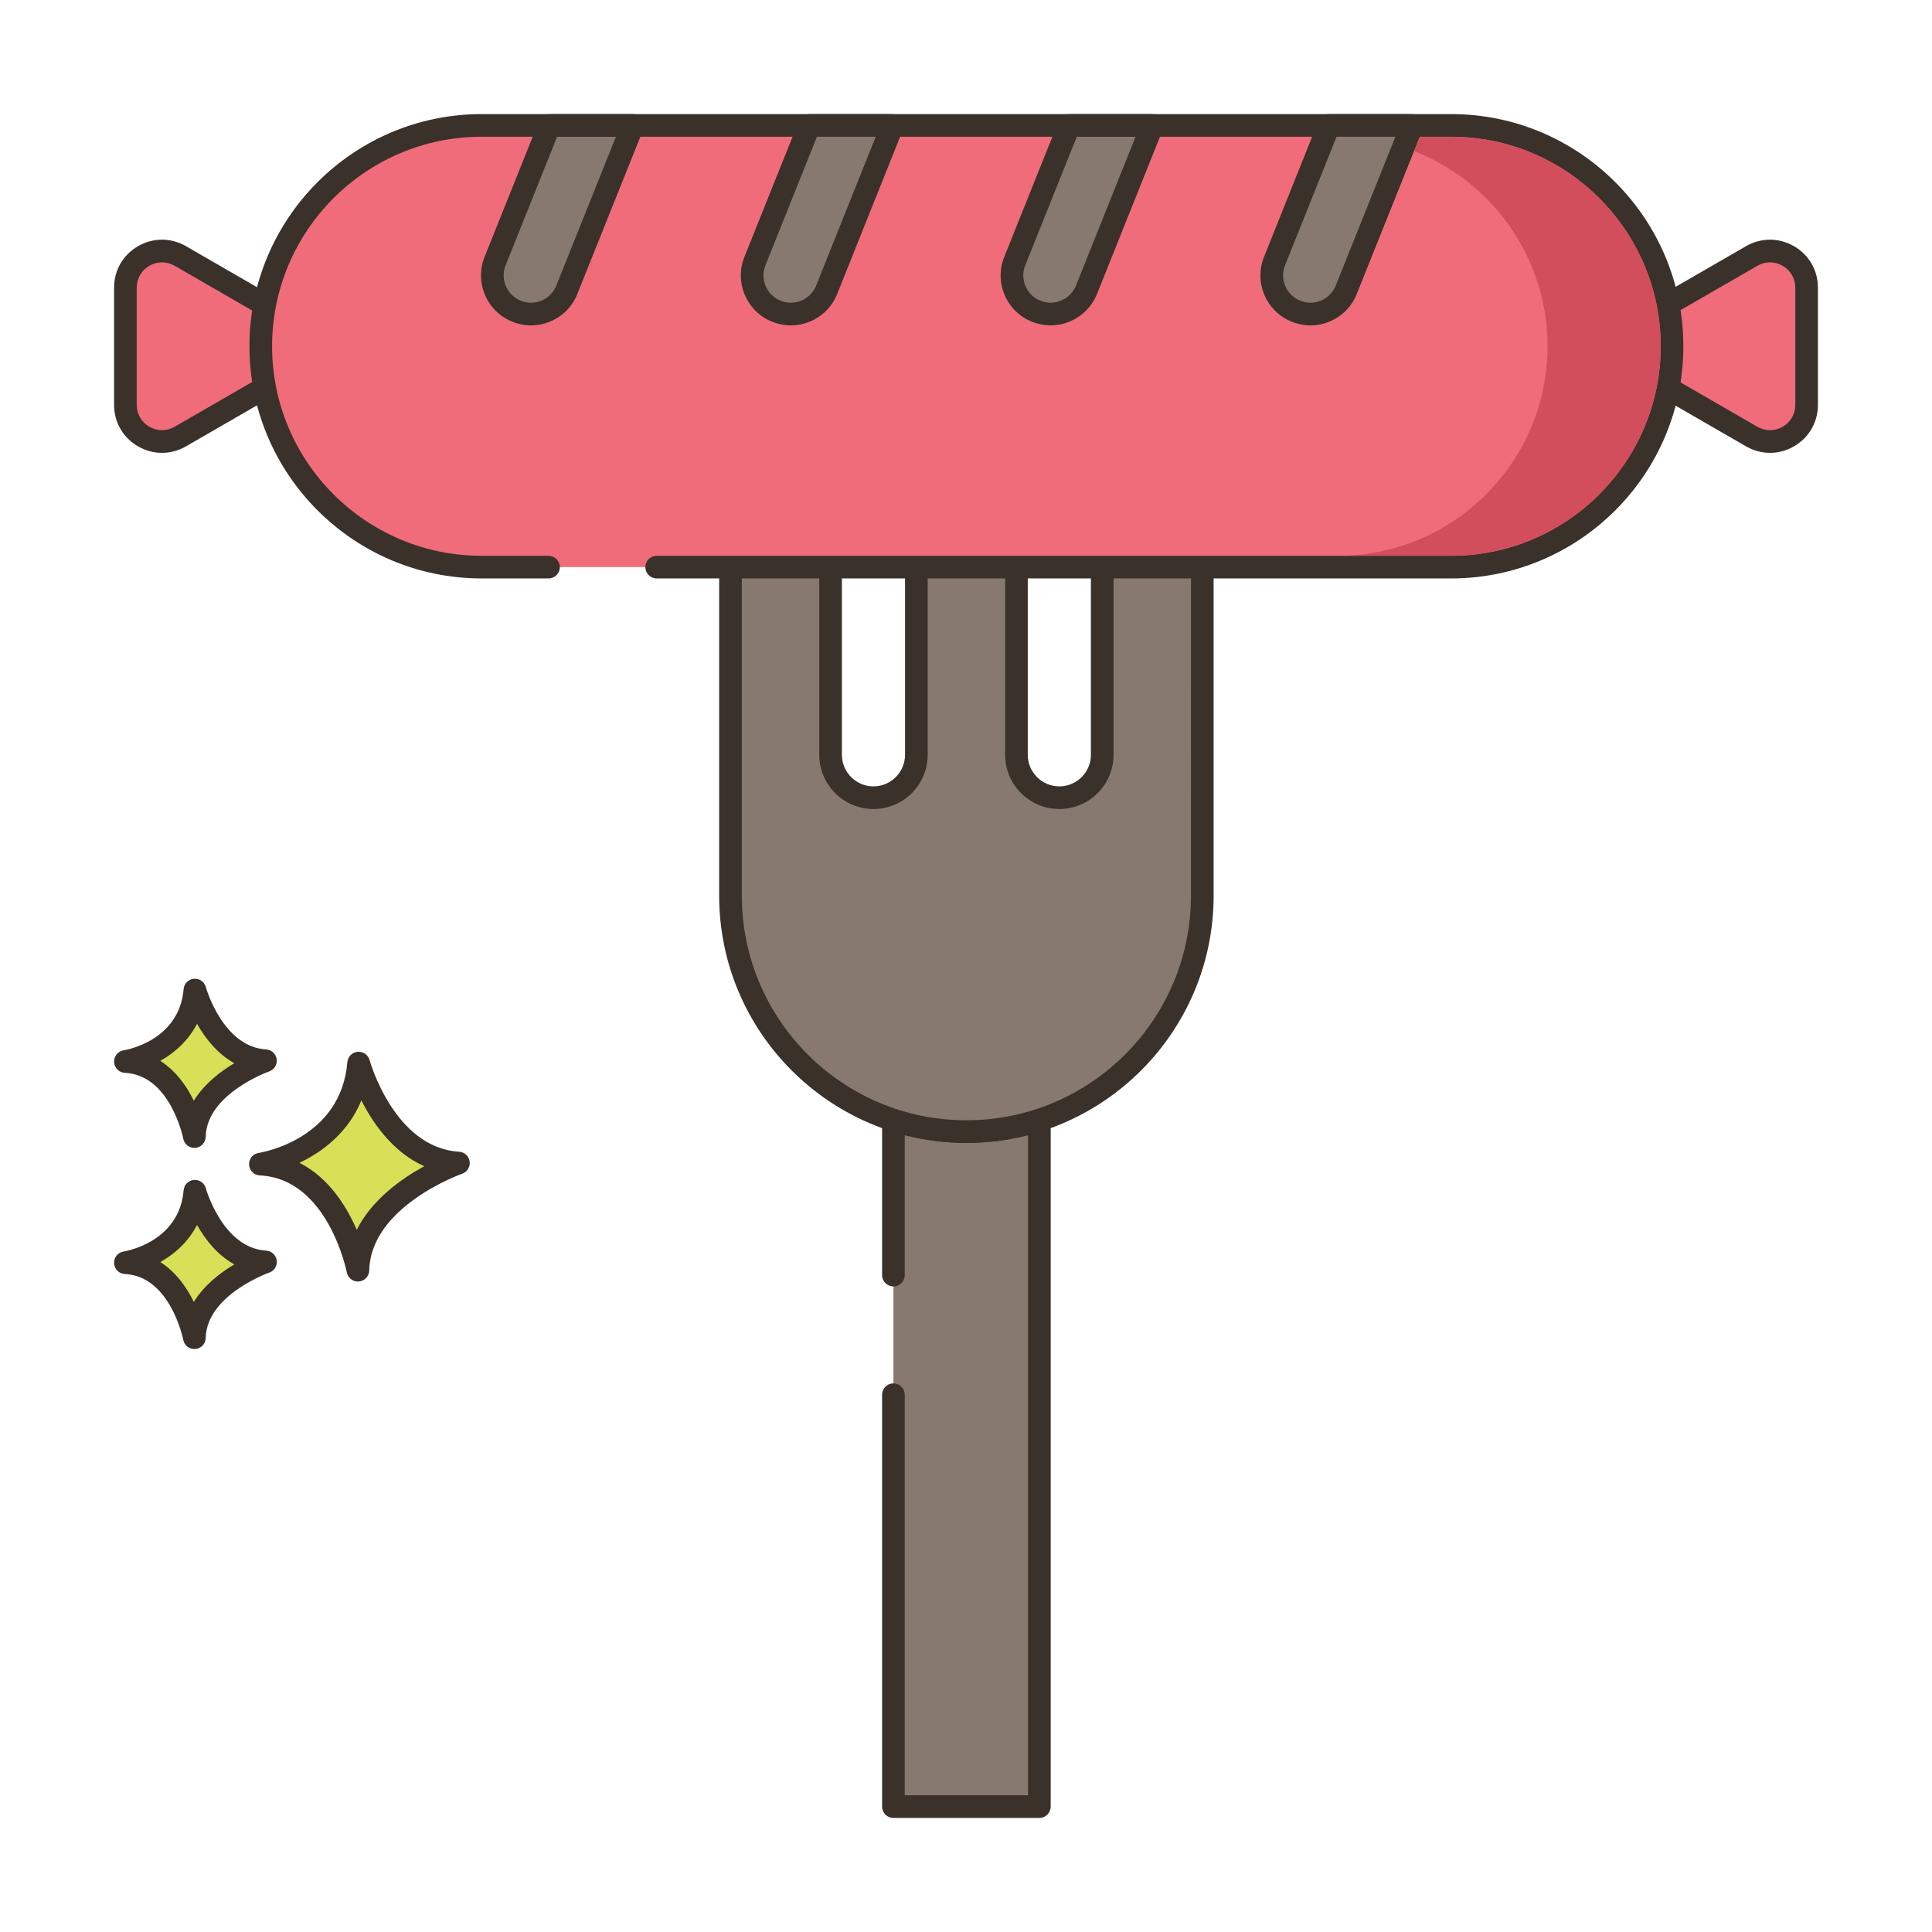 <svg id="Layer_1" enable-background="new 0 0 256 256" height="512" viewBox="0 0 256 256" width="512" xmlns="http://www.w3.org/2000/svg"><g><g><g><path d="m128.053 149.942c-3.38 0-6.63-.54-9.67-1.53v20.547h.003v15.845c-.001 0-.002 0-.003 0v54.577h19.34v-90.97c-3.039.991-6.289 1.531-9.67 1.531z" fill="#87796f"/></g></g><g><g><path d="m138.605 147.198c-.389-.283-.89-.361-1.346-.212-5.935 1.933-12.476 1.933-18.412 0-.457-.149-.958-.07-1.346.212-.389.282-.619.733-.619 1.214v20.547c0 .829.675 1.5 1.503 1.5.829 0 1.498-.671 1.498-1.5 0-.024 0-.048-.001-.072v-18.476c5.322 1.371 11.02 1.371 16.34 0v87.471h-16.34v-53.005c.001-.024.001-.048.001-.072 0-.829-.673-1.5-1.501-1.5s-1.5.671-1.5 1.5v54.578c0 .829.671 1.5 1.5 1.5h19.34c.829 0 1.5-.671 1.5-1.5v-90.97c.002-.481-.228-.933-.617-1.215z" fill="#3a312a"/></g></g><g><g><path d="m152.681 56.587c-3.662 0-6.631 2.969-6.631 6.631v36.797c0 3.139-2.544 5.683-5.683 5.683-3.139 0-5.683-2.545-5.683-5.683v-36.798c0-3.662-2.969-6.631-6.631-6.631s-6.631 2.969-6.631 6.631v36.797c0 3.139-2.544 5.683-5.683 5.683-3.139 0-5.683-2.545-5.683-5.683v-36.797c0-3.662-2.969-6.631-6.631-6.631s-6.631 2.969-6.631 6.631v55.467c0 17.263 13.995 31.258 31.258 31.258 17.264 0 31.259-13.995 31.259-31.258v-55.467c.001-3.662-2.968-6.63-6.63-6.63z" fill="#87796f"/></g></g><g><g><path d="m152.681 55.086c-4.483 0-8.13 3.647-8.13 8.131v36.797c0 2.307-1.877 4.184-4.184 4.184s-4.183-1.877-4.183-4.184v-36.797c0-4.483-3.647-8.131-8.131-8.131-4.483 0-8.13 3.647-8.13 8.131v36.797c0 2.307-1.877 4.184-4.184 4.184s-4.183-1.877-4.183-4.184v-36.797c0-4.483-3.647-8.131-8.13-8.131s-8.131 3.647-8.131 8.131v55.467c0 18.064 14.695 32.759 32.758 32.759s32.759-14.695 32.759-32.759v-55.467c0-4.483-3.647-8.131-8.131-8.131zm5.131 63.598c0 16.409-13.35 29.759-29.759 29.759s-29.758-13.35-29.758-29.759v-55.467c0-2.829 2.302-5.131 5.131-5.131s5.13 2.302 5.13 5.131v36.797c0 3.961 3.223 7.184 7.184 7.184s7.183-3.223 7.183-7.184v-36.797c0-2.829 2.301-5.131 5.13-5.131s5.131 2.302 5.131 5.131v36.797c0 3.961 3.223 7.184 7.184 7.184s7.183-3.223 7.183-7.184v-36.797c0-2.829 2.301-5.131 5.13-5.131s5.131 2.302 5.131 5.131z" fill="#3a312a"/></g></g><g><g><path d="m47.524 140.862c-.974 11.564-13.024 13.39-13.024 13.39 10.347.487 12.925 14.059 12.925 14.059.221-9.677 13.321-14.202 13.321-14.202-9.813-.587-13.222-13.247-13.222-13.247z" fill="#d7e057"/></g></g><g><g><path d="m60.836 152.611c-8.605-.515-11.832-12.024-11.864-12.141-.19-.702-.849-1.158-1.583-1.102-.725.066-1.298.642-1.359 1.367-.86 10.215-11.313 11.964-11.754 12.033-.763.115-1.313.79-1.273 1.561.04.77.657 1.384 1.428 1.421 9.028.425 11.499 12.718 11.522 12.842.137.711.759 1.217 1.472 1.217.042 0 .084-.002.126-.005.764-.064 1.357-.693 1.375-1.46.194-8.509 12.191-12.777 12.313-12.819.675-.235 1.092-.914.994-1.623-.1-.707-.683-1.248-1.397-1.291zm-13.566 10.346c-1.357-3.13-3.709-6.907-7.587-8.876 2.931-1.405 6.409-3.913 8.202-8.272 1.551 3.071 4.199 6.88 8.333 8.722-3.007 1.639-6.922 4.405-8.948 8.426z" fill="#3a312a"/></g></g><g><g><path d="m25.826 157.843c-.689 8.179-9.212 9.471-9.212 9.471 7.318.344 9.142 9.944 9.142 9.944.156-6.844 9.422-10.045 9.422-10.045-6.942-.416-9.352-9.37-9.352-9.37z" fill="#d7e057"/></g></g><g><g><path d="m35.268 165.715c-5.767-.345-7.973-8.186-7.994-8.265-.19-.702-.857-1.164-1.582-1.102-.726.065-1.299.642-1.36 1.368-.579 6.871-7.646 8.067-7.942 8.114-.763.115-1.314.79-1.274 1.561.04.77.657 1.384 1.428 1.421 6.035.284 7.723 8.644 7.739 8.726.135.713.759 1.22 1.472 1.22.042 0 .083-.001.125-.005.765-.063 1.358-.694 1.376-1.461.13-5.71 8.331-8.634 8.413-8.662.676-.234 1.094-.913.996-1.622-.099-.709-.683-1.25-1.397-1.293zm-9.585 6.795c-.924-1.885-2.34-3.947-4.447-5.28 1.856-1.041 3.697-2.63 4.871-4.916 1.057 1.874 2.655 3.954 4.941 5.224-1.85 1.1-3.989 2.739-5.365 4.972z" fill="#3a312a"/></g></g><g><g><path d="m25.826 131.185c-.689 8.179-9.212 9.471-9.212 9.471 7.318.344 9.142 9.944 9.142 9.944.156-6.845 9.422-10.045 9.422-10.045-6.942-.416-9.352-9.37-9.352-9.37z" fill="#d7e057"/></g></g><g><g><path d="m35.268 139.057c-5.767-.345-7.973-8.186-7.994-8.265-.19-.702-.857-1.165-1.582-1.102-.726.065-1.299.642-1.36 1.368-.579 6.871-7.646 8.067-7.942 8.114-.763.115-1.313.79-1.274 1.561.04.77.657 1.384 1.427 1.421 6.036.284 7.724 8.644 7.739 8.726.135.713.759 1.22 1.472 1.22.042 0 .083-.001.125-.005.765-.064 1.358-.694 1.376-1.461.13-5.709 8.332-8.634 8.413-8.662.677-.234 1.094-.913.996-1.622-.098-.708-.682-1.25-1.396-1.293zm-9.585 6.795c-.924-1.886-2.34-3.947-4.447-5.28 1.856-1.042 3.697-2.63 4.871-4.917 1.057 1.874 2.655 3.954 4.941 5.224-1.85 1.101-3.989 2.742-5.365 4.973z" fill="#3a312a"/></g></g><g><g><path d="m232.108 33.918-13.443 7.762c-3.235 1.868-3.235 6.537 0 8.404l13.443 7.762c3.235 1.868 7.278-.467 7.278-4.202v-15.524c.001-3.735-4.043-6.07-7.278-4.202z" fill="#f16c7a"/></g></g><g><g><path d="m237.71 32.619c-1.988-1.147-4.363-1.148-6.352 0l-13.443 7.762c-1.989 1.148-3.176 3.204-3.176 5.501 0 2.296 1.188 4.353 3.176 5.501l13.443 7.761c.995.574 2.085.861 3.176.861s2.182-.287 3.176-.861c1.988-1.148 3.176-3.205 3.176-5.501v-15.523c.001-2.296-1.187-4.353-3.176-5.501zm.177 21.025c0 1.212-.626 2.297-1.676 2.903s-2.303.606-3.352 0l-13.443-7.761c-1.049-.606-1.676-1.691-1.676-2.903s.627-2.297 1.676-2.903l13.443-7.762c1.05-.605 2.303-.605 3.352 0 1.05.606 1.676 1.691 1.676 2.903z" fill="#3a312a"/></g></g><g><g><path d="m37.335 41.68-13.444-7.762c-3.235-1.868-7.278.467-7.278 4.202v15.523c0 3.735 4.043 6.07 7.278 4.202l13.444-7.762c3.235-1.867 3.235-6.536 0-8.403z" fill="#f16c7a"/></g></g><g><g><path d="m38.085 40.381-13.443-7.762c-1.989-1.148-4.363-1.148-6.352 0s-3.176 3.205-3.176 5.501v15.524c0 2.296 1.188 4.353 3.176 5.501.995.574 2.085.861 3.176.861s2.182-.287 3.176-.861l13.443-7.761c1.989-1.148 3.176-3.205 3.176-5.501 0-2.298-1.187-4.354-3.176-5.502zm-1.5 8.404-13.443 7.761c-1.05.606-2.303.606-3.352 0s-1.676-1.691-1.676-2.903v-15.523c0-1.212.626-2.297 1.676-2.903.524-.303 1.1-.454 1.676-.454s1.151.151 1.676.454l13.443 7.762c1.049.606 1.676 1.691 1.676 2.903s-.627 2.297-1.676 2.903z" fill="#3a312a"/></g></g><g><g><path d="m192.29 16.618h-128.473c-16.162 0-29.263 13.102-29.263 29.263 0 16.162 13.102 29.263 29.263 29.263h128.473c16.162 0 29.263-13.101 29.263-29.263 0-16.161-13.101-29.263-29.263-29.263z" fill="#f16c7a"/></g></g><g><g><path d="m192.29 15.118h-128.473c-16.963 0-30.764 13.8-30.764 30.764 0 16.963 13.8 30.763 30.764 30.763h8.869c.829 0 1.5-.671 1.5-1.5s-.671-1.5-1.5-1.5h-8.869c-15.309 0-27.764-12.455-27.764-27.763 0-15.309 12.455-27.764 27.764-27.764h128.473c15.309 0 27.763 12.455 27.763 27.764s-12.455 27.763-27.763 27.763h-105.277c-.829 0-1.5.671-1.5 1.5s.671 1.5 1.5 1.5h105.277c16.963 0 30.763-13.8 30.763-30.763 0-16.963-13.8-30.764-30.763-30.764z" fill="#3a312a"/></g></g><g><g><path d="m72.803 16.622-7.2 17.97c-1.05 2.62.23 5.6 2.85 6.65 2.62 1.06 5.6-.22 6.65-2.84l8.73-21.78z" fill="#87796f"/></g></g><g><g><path d="m85.076 15.781c-.279-.413-.744-.66-1.242-.66h-11.03c-.613 0-1.164.373-1.393.942l-7.199 17.97c-.657 1.639-.635 3.438.062 5.063s1.983 2.881 3.618 3.536c.798.323 1.635.484 2.471.484.876 0 1.752-.177 2.584-.531 1.63-.694 2.89-1.981 3.549-3.625l8.73-21.78c.185-.463.129-.987-.15-1.399zm-11.365 22.063c-.36.898-1.049 1.602-1.94 1.981-.887.378-1.865.386-2.759.024-.897-.359-1.6-1.046-1.981-1.934-.381-.889-.394-1.87-.035-2.765l6.822-17.028h7.798z" fill="#3a312a"/></g></g><g><g><path d="m107.233 16.622-7.2 17.97c-1.05 2.62.22 5.6 2.85 6.65 2.62 1.06 5.6-.22 6.65-2.84l8.72-21.78z" fill="#87796f"/></g></g><g><g><path d="m119.496 15.781c-.279-.412-.744-.659-1.242-.659h-11.02c-.613 0-1.165.373-1.393.942l-7.199 17.97c-.658 1.642-.637 3.44.06 5.066.696 1.624 1.984 2.879 3.62 3.533.798.323 1.635.484 2.471.484.877 0 1.753-.177 2.585-.531 1.63-.694 2.891-1.981 3.55-3.626l8.72-21.78c.183-.463.127-.987-.152-1.399zm-11.354 22.063c-.36.898-1.049 1.602-1.94 1.981-.886.377-1.865.386-2.762.023-.897-.358-1.601-1.044-1.981-1.931-.38-.888-.392-1.871-.032-2.769l6.822-17.028h7.789z" fill="#3a312a"/></g></g><g><g><path d="m141.663 16.622-7.2 17.97c-1.06 2.62.22 5.6 2.84 6.65 2.63 1.06 5.6-.22 6.66-2.84l8.72-21.78z" fill="#87796f"/></g></g><g><g><path d="m153.926 15.781c-.279-.412-.744-.659-1.242-.659h-11.02c-.613 0-1.165.373-1.393.942l-7.198 17.966c-.662 1.635-.645 3.431.047 5.056.694 1.629 1.981 2.89 3.623 3.547.805.325 1.638.479 2.458.479 2.62 0 5.11-1.57 6.155-4.152l8.72-21.78c.185-.463.129-.987-.15-1.399zm-11.353 22.058c-.75 1.853-2.861 2.755-4.712 2.01-.898-.36-1.602-1.048-1.981-1.939-.377-.886-.386-1.865-.024-2.76l6.823-17.028h7.789z" fill="#3a312a"/></g></g><g><g><path d="m176.083 16.622-7.2 17.97c-1.05 2.62.22 5.6 2.85 6.65 2.62 1.06 5.6-.22 6.65-2.84l8.73-21.78z" fill="#87796f"/></g></g><g><g><path d="m188.355 15.781c-.279-.413-.744-.66-1.242-.66h-11.03c-.613 0-1.165.373-1.393.942l-7.2 17.97c-.658 1.642-.636 3.441.061 5.066.696 1.624 1.984 2.88 3.62 3.533.798.323 1.635.484 2.471.484.877 0 1.753-.177 2.585-.532 1.629-.694 2.89-1.981 3.548-3.625l8.73-21.78c.186-.462.13-.986-.15-1.398zm-11.364 22.063c-.36.898-1.048 1.602-1.939 1.981-.887.377-1.866.386-2.762.023-.897-.358-1.601-1.044-1.981-1.931-.381-.888-.393-1.871-.033-2.768l6.823-17.028h7.797z" fill="#3a312a"/></g></g><g><g><path d="m192.294 18.122h-4.16l-.76 1.9c10.34 4.03 17.68 14.1 17.68 25.86 0 15.31-12.45 27.76-27.76 27.76h15c15.31 0 27.76-12.45 27.76-27.76-.001-15.31-12.45-27.76-27.76-27.76z" fill="#d34e5c"/></g></g></g></svg>